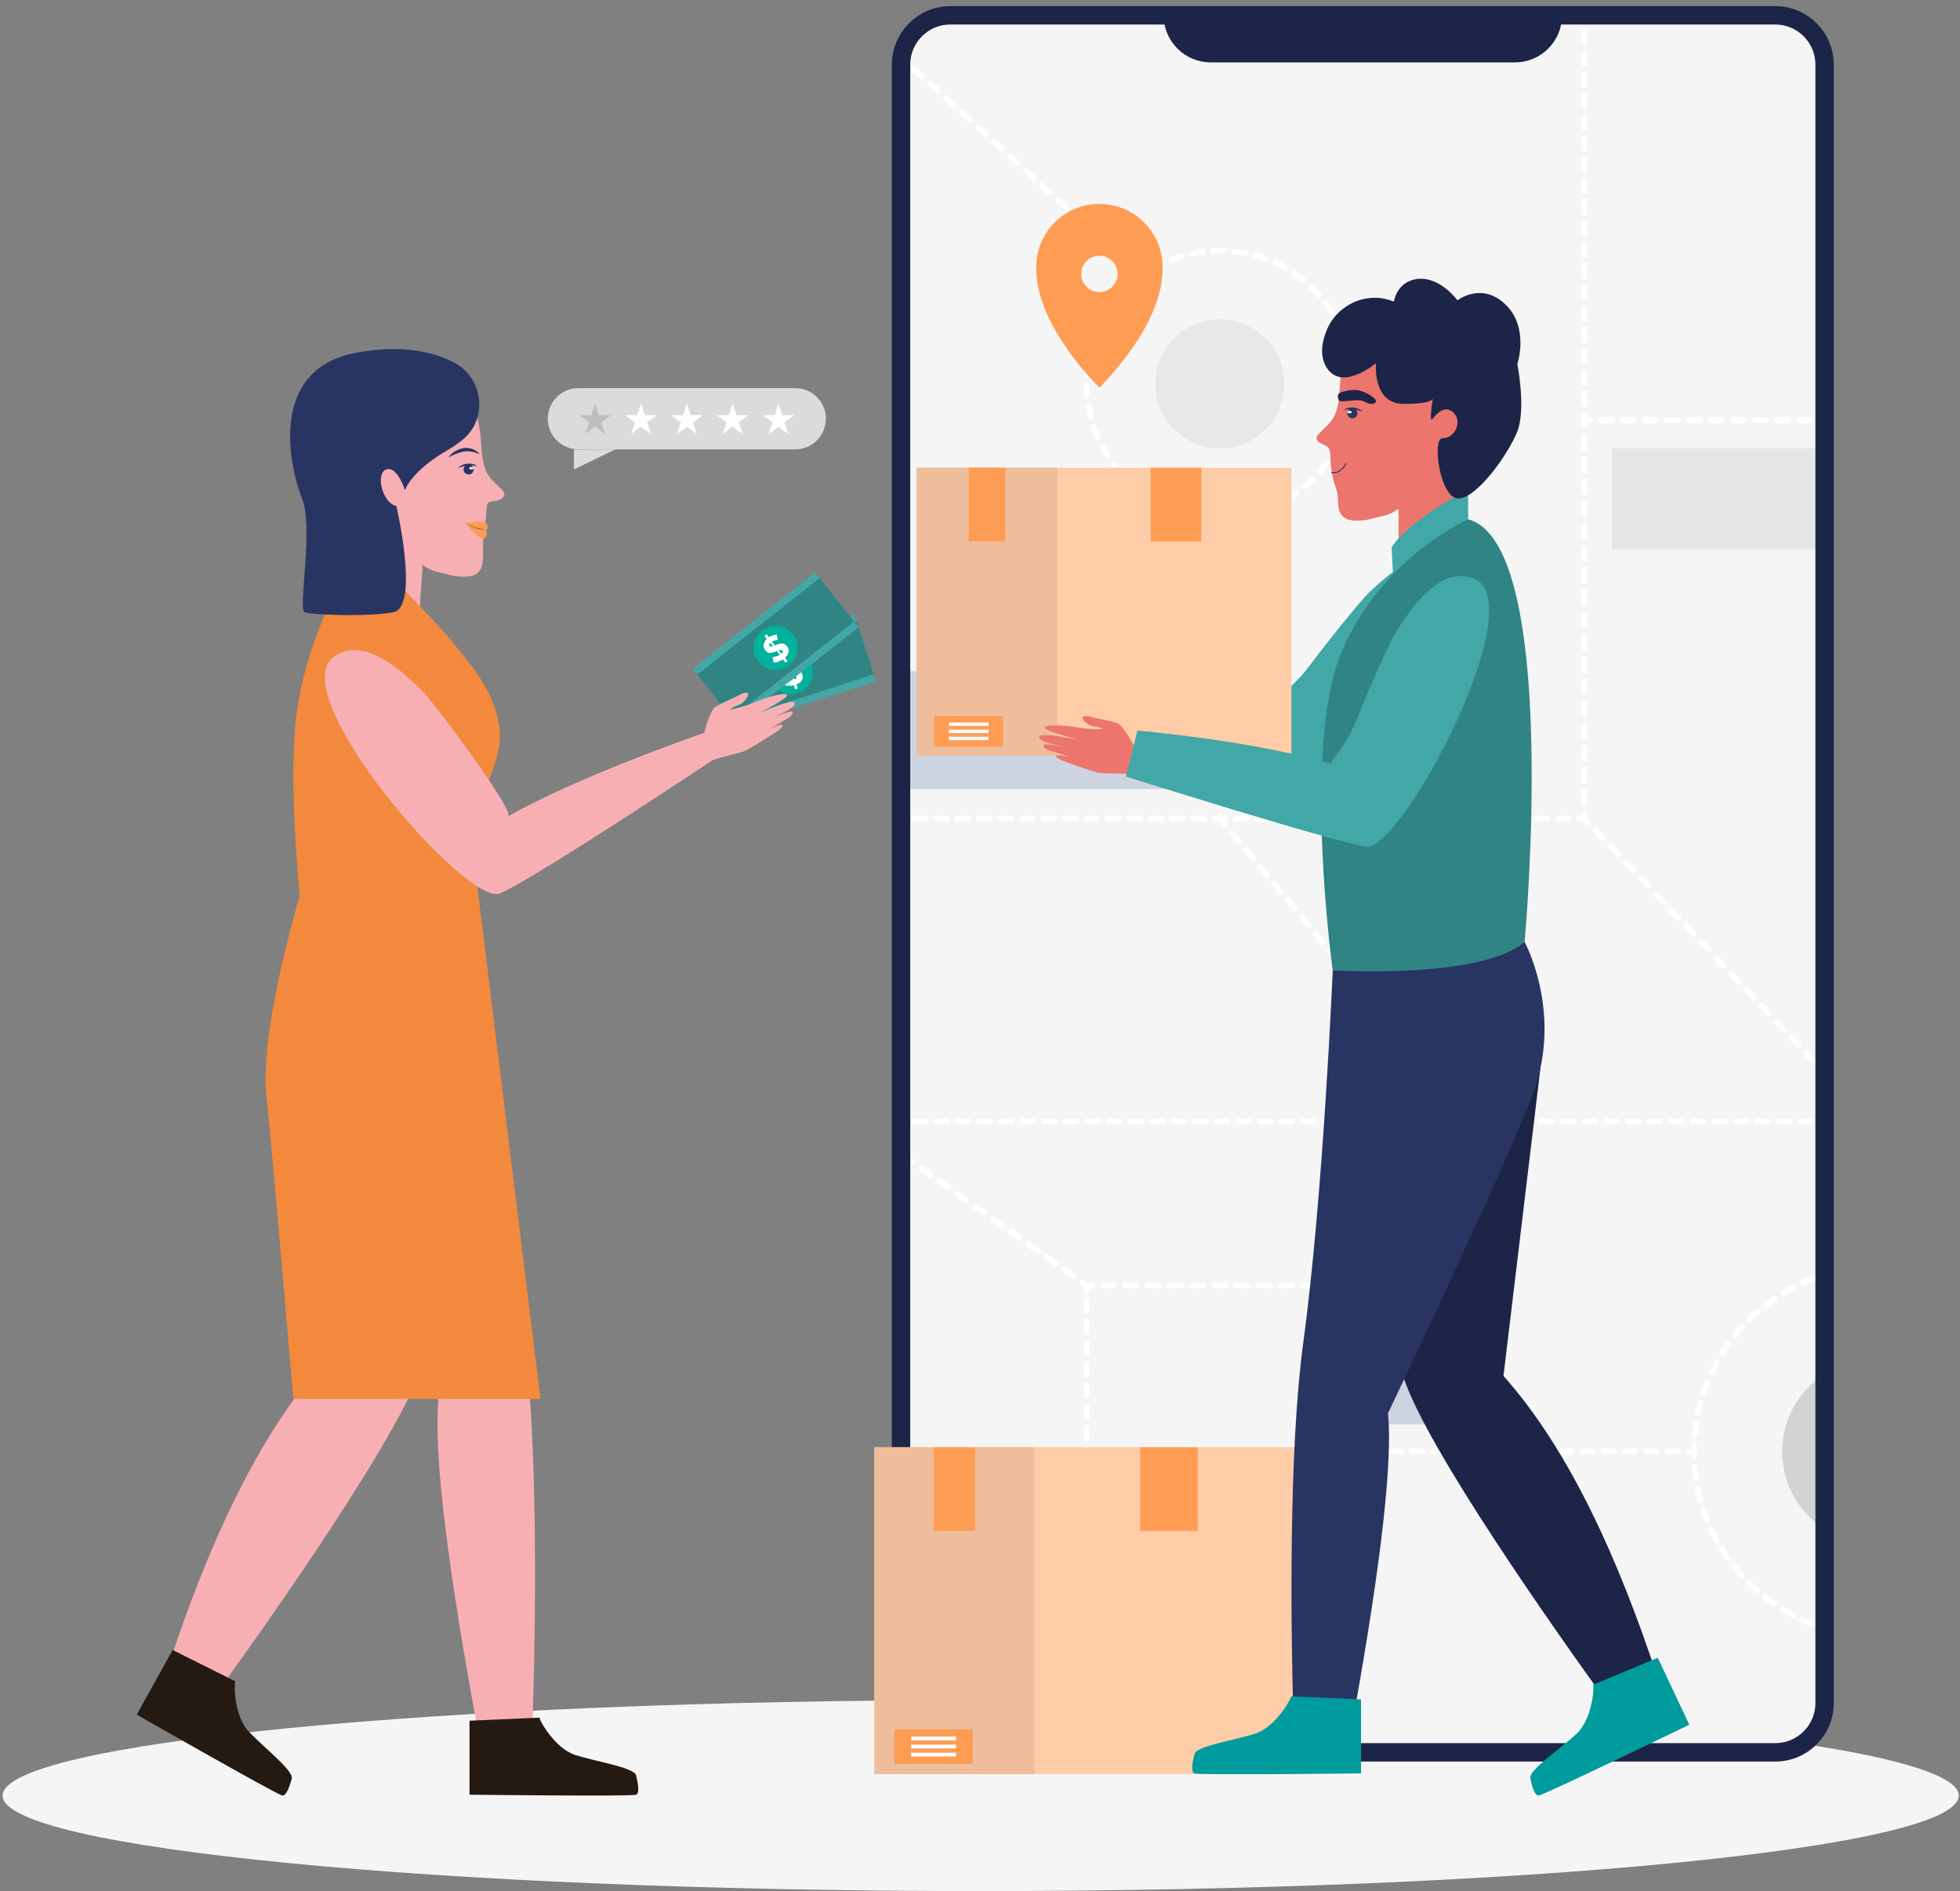 <svg width="256" height="247" viewBox="0 0 256 247" fill="none" xmlns="http://www.w3.org/2000/svg">
<rect x="0" y="0" width="256" height="247" fill="#808080" stroke="none"/>
<path d="M128.09 247C198.645 247 255.841 241.416 255.841 234.528C255.841 227.641 198.645 222.057 128.09 222.057C57.535 222.057 0.339 227.641 0.339 234.528C0.339 241.416 57.535 247 128.09 247Z" fill="#F5F5F5"/>
<mask id="mask0_295_15288" style="mask-type:luminance" maskUnits="userSpaceOnUse" x="117" y="2" width="122" height="227">
<path d="M124.134 228.879H231.871C235.428 228.879 238.317 225.995 238.317 222.432V8.447C238.317 4.889 235.434 2 231.871 2H124.134C120.576 2 117.687 4.883 117.687 8.447V222.438C117.687 225.995 120.57 228.879 124.134 228.879Z" fill="white"/>
</mask>
<g mask="url(#mask0_295_15288)">
<path d="M111.687 228.879L244.32 228.879L244.32 2L111.687 2L111.687 228.879Z" fill="#F5F5F5"/>
<path d="M242.18 54.893H208.381" stroke="white" stroke-width="0.764" stroke-linecap="round" stroke-linejoin="round" stroke-dasharray="1.44 1.44"/>
<path d="M207.666 54.893H206.957V54.189" stroke="white" stroke-width="0.764" stroke-linecap="round" stroke-linejoin="round"/>
<path d="M206.957 52.8V3.401" stroke="white" stroke-width="0.764" stroke-linecap="round" stroke-linejoin="round" stroke-dasharray="1.39 1.39"/>
<path d="M206.957 2.703V2" stroke="white" stroke-width="0.764" stroke-linecap="round" stroke-linejoin="round"/>
<path d="M206.957 54.893V55.596" stroke="white" stroke-width="0.764" stroke-linecap="round" stroke-linejoin="round"/>
<path d="M206.957 57.044V105.476" stroke="white" stroke-width="0.764" stroke-linecap="round" stroke-linejoin="round" stroke-dasharray="1.45 1.45"/>
<path d="M206.957 106.203V106.906H206.253" stroke="white" stroke-width="0.764" stroke-linecap="round" stroke-linejoin="round"/>
<path d="M204.853 106.906H113.092" stroke="white" stroke-width="0.764" stroke-linecap="round" stroke-linejoin="round" stroke-dasharray="1.4 1.4"/>
<path d="M175.397 56.786C179.072 47.914 174.859 37.742 165.986 34.066C157.113 30.391 146.941 34.604 143.266 43.477C139.591 52.35 143.804 62.522 152.677 66.197C161.549 69.872 171.722 65.659 175.397 56.786Z" stroke="white" stroke-width="0.764" stroke-linecap="round" stroke-linejoin="round" stroke-dasharray="1.4 1.4"/>
<path d="M167.105 53.377C168.896 49.085 166.868 44.153 162.575 42.362C158.283 40.571 153.351 42.598 151.56 46.891C149.768 51.184 151.796 56.115 156.089 57.907C160.382 59.698 165.313 57.67 167.105 53.377Z" fill="#E8E8E8"/>
<path d="M242.209 213.512C230.376 211.941 221.245 201.838 221.245 189.577C221.245 177.076 230.739 166.82 242.912 165.56" stroke="white" stroke-width="0.764" stroke-linecap="round" stroke-linejoin="round" stroke-dasharray="1.42 1.42"/>
<path d="M244.319 177.522V201.644C237.902 201.357 232.779 196.077 232.779 189.583C232.785 183.089 237.902 177.809 244.319 177.522Z" fill="#D3D3D3"/>
<path d="M149.089 36.074L148.567 35.599" stroke="white" stroke-width="0.764" stroke-linecap="round" stroke-linejoin="round"/>
<path d="M147.53 34.656L112.723 2.949" stroke="white" stroke-width="0.764" stroke-linecap="round" stroke-linejoin="round" stroke-dasharray="1.41 1.41"/>
<path d="M206.957 106.906L207.443 107.416" stroke="white" stroke-width="0.764" stroke-linecap="round" stroke-linejoin="round"/>
<path d="M208.428 108.459L243.346 145.434" stroke="white" stroke-width="0.764" stroke-linecap="round" stroke-linejoin="round" stroke-dasharray="1.43 1.43"/>
<path d="M242.209 146.466H178.116" stroke="white" stroke-width="0.764" stroke-linecap="round" stroke-linejoin="round" stroke-dasharray="1.41 1.41"/>
<path d="M177.413 146.466H176.71V147.169" stroke="white" stroke-width="0.764" stroke-linecap="round" stroke-linejoin="round"/>
<path d="M176.71 148.587V227.466" stroke="white" stroke-width="0.764" stroke-linecap="round" stroke-linejoin="round" stroke-dasharray="1.42 1.42"/>
<path d="M176.71 228.176V228.879" stroke="white" stroke-width="0.764" stroke-linecap="round" stroke-linejoin="round"/>
<path d="M221.245 189.583H220.542" stroke="white" stroke-width="0.764" stroke-linecap="round" stroke-linejoin="round"/>
<path d="M219.147 189.583H178.111" stroke="white" stroke-width="0.764" stroke-linecap="round" stroke-linejoin="round" stroke-dasharray="1.39 1.39"/>
<path d="M177.413 189.583H176.71" stroke="white" stroke-width="0.764" stroke-linecap="round" stroke-linejoin="round"/>
<path d="M141.933 228.879V228.175" stroke="white" stroke-width="0.764" stroke-linecap="round" stroke-linejoin="round"/>
<path d="M141.933 226.787V169.287" stroke="white" stroke-width="0.764" stroke-linecap="round" stroke-linejoin="round" stroke-dasharray="1.39 1.39"/>
<path d="M141.933 168.596V167.893H142.636" stroke="white" stroke-width="0.764" stroke-linecap="round" stroke-linejoin="round"/>
<path d="M144.09 167.893H175.28" stroke="white" stroke-width="0.764" stroke-linecap="round" stroke-linejoin="round" stroke-dasharray="1.45 1.45"/>
<path d="M176.007 167.893H176.71" stroke="white" stroke-width="0.764" stroke-linecap="round" stroke-linejoin="round"/>
<path d="M141.933 167.893L141.358 167.488" stroke="white" stroke-width="0.764" stroke-linecap="round" stroke-linejoin="round"/>
<path d="M140.198 166.662L112.84 147.286" stroke="white" stroke-width="0.764" stroke-linecap="round" stroke-linejoin="round" stroke-dasharray="1.43 1.43"/>
<path d="M113.801 146.466H175.297" stroke="white" stroke-width="0.764" stroke-linecap="round" stroke-linejoin="round" stroke-dasharray="1.41 1.41"/>
<path d="M176.007 146.466H176.71" stroke="white" stroke-width="0.764" stroke-linecap="round" stroke-linejoin="round"/>
<path d="M192.305 146.466L191.86 145.927" stroke="white" stroke-width="0.764" stroke-linecap="round" stroke-linejoin="round"/>
<path d="M190.946 144.831L159.321 106.906V68.935" stroke="white" stroke-width="0.764" stroke-linecap="round" stroke-linejoin="round" stroke-dasharray="1.42 1.42"/>
<path d="M159.321 68.226V67.522" stroke="white" stroke-width="0.764" stroke-linecap="round" stroke-linejoin="round"/>
<path d="M114.381 103.058H155.312V87.674H114.381V103.058Z" fill="#CDD4E0"/>
<path d="M210.519 71.743H241.575V58.556H210.519V71.743Z" fill="#E6E6E6"/>
<path d="M181.413 186.023H196.247V150.583H181.413V186.023Z" fill="#CDD4E0"/>
<path d="M145.421 225.584H173.992V213.704H145.421V225.584Z" fill="#CDD4E0"/>
</g>
<path d="M124.134 228.879H231.871C235.428 228.879 238.317 225.995 238.317 222.432V8.447C238.317 4.889 235.434 2 231.871 2H124.134C120.576 2 117.687 4.883 117.687 8.447V222.438C117.687 225.995 120.57 228.879 124.134 228.879Z" stroke="#1C2547" stroke-width="2.404" stroke-miterlimit="10"/>
<path d="M158.132 8.148H197.873C201.266 8.148 204.021 5.393 204.021 2H151.99C151.984 5.393 154.738 8.148 158.132 8.148Z" fill="#1C2547"/>
<path d="M169.818 189.02H114.2V231.733H169.818V189.02Z" fill="#FFCCA8"/>
<path d="M135.111 189.02H114.2V231.733H135.111V189.02Z" fill="#EEBE9C"/>
<path d="M148.939 199.957H156.441V189.026H148.939V199.957Z" fill="#FF9C54"/>
<path d="M121.94 199.957H127.367V189.026H121.94V199.957Z" fill="#FF9C54"/>
<path d="M116.818 230.39H127.068V225.848H116.818V230.39Z" fill="#FF9C54"/>
<path d="M119.004 227.311H124.876V226.813H119.004V227.311Z" fill="white"/>
<path d="M119.004 228.369H124.876V227.87H119.004V228.369Z" fill="white"/>
<path d="M119.004 229.426H124.876V228.928H119.004V229.426Z" fill="white"/>
<path d="M135.345 34.884C135.345 34.914 135.345 34.943 135.351 34.972C135.269 41.407 141.095 48.041 143.216 50.239C143.357 50.392 143.486 50.521 143.597 50.626C143.703 50.521 143.831 50.392 143.978 50.239C146.111 48.03 151.978 41.349 151.849 34.884C151.849 30.331 148.157 26.638 143.597 26.638C139.037 26.633 135.345 30.325 135.345 34.884ZM141.223 35.775C141.223 34.462 142.284 33.401 143.597 33.401C144.91 33.401 145.971 34.462 145.971 35.775C145.971 37.088 144.91 38.149 143.597 38.149C142.284 38.149 141.223 37.088 141.223 35.775Z" fill="#FF9C54"/>
<path d="M111.597 80.291L92.221 86.559L95.034 95.252L114.41 88.984L111.597 80.291Z" fill="#41A7A7"/>
<path d="M111.892 81.2L92.516 87.468L94.74 94.343L114.116 88.075L111.892 81.2Z" fill="#318484"/>
<path d="M106.065 86.892C106.557 88.404 105.725 90.027 104.213 90.52C102.701 91.012 101.077 90.18 100.585 88.668C100.093 87.156 100.925 85.532 102.437 85.04C103.949 84.548 105.578 85.38 106.065 86.892Z" fill="#00B29B"/>
<path d="M103.566 89.115L103.896 89.013L104.189 89.918L103.86 90.024L103.566 89.115ZM103.594 89.016L102.846 86.707L103.054 86.58L103.822 88.952L103.594 89.016ZM102.494 85.801L102.822 85.695L103.082 86.496L102.77 86.656L102.494 85.801ZM103.94 86.89C103.926 86.878 103.888 86.865 103.824 86.853C103.759 86.837 103.68 86.825 103.588 86.815C103.495 86.805 103.396 86.802 103.291 86.806C103.187 86.81 103.086 86.828 102.99 86.859C102.864 86.9 102.774 86.954 102.719 87.021C102.667 87.085 102.655 87.161 102.684 87.251C102.708 87.323 102.752 87.372 102.816 87.398C102.881 87.423 102.968 87.436 103.078 87.437C103.187 87.435 103.32 87.432 103.477 87.427C103.699 87.415 103.898 87.424 104.073 87.454C104.247 87.48 104.393 87.541 104.51 87.636C104.63 87.729 104.722 87.875 104.786 88.073C104.844 88.254 104.86 88.417 104.835 88.565C104.812 88.708 104.756 88.837 104.667 88.952C104.577 89.064 104.466 89.162 104.334 89.244C104.2 89.324 104.057 89.388 103.904 89.438C103.748 89.489 103.583 89.525 103.408 89.549C103.235 89.568 103.064 89.574 102.896 89.565C102.726 89.554 102.565 89.526 102.412 89.483L102.528 88.734C102.547 88.745 102.596 88.76 102.672 88.782C102.751 88.8 102.846 88.816 102.956 88.829C103.069 88.839 103.191 88.841 103.321 88.836C103.452 88.83 103.579 88.807 103.702 88.767C103.837 88.724 103.929 88.671 103.979 88.608C104.028 88.546 104.041 88.477 104.017 88.402C103.99 88.321 103.935 88.269 103.852 88.246C103.771 88.223 103.667 88.212 103.538 88.214C103.412 88.215 103.267 88.217 103.102 88.22C102.888 88.223 102.704 88.208 102.551 88.175C102.4 88.141 102.276 88.08 102.178 87.992C102.083 87.903 102.009 87.778 101.957 87.616C101.884 87.391 101.875 87.185 101.931 86.998C101.988 86.807 102.095 86.643 102.25 86.507C102.403 86.367 102.587 86.263 102.8 86.194C102.953 86.145 103.105 86.116 103.254 86.107C103.404 86.098 103.549 86.101 103.69 86.115C103.83 86.129 103.956 86.149 104.066 86.172L103.94 86.89Z" fill="white"/>
<path d="M106.487 74.749L90.483 87.346L96.134 94.525L112.138 81.929L106.487 74.749Z" fill="#41A7A7"/>
<path d="M107.078 75.5L91.074 88.096L95.543 93.775L111.547 81.178L107.078 75.5Z" fill="#318484"/>
<path d="M103.568 82.854C104.553 84.102 104.336 85.913 103.088 86.898C101.839 87.882 100.029 87.666 99.044 86.417C98.059 85.169 98.276 83.358 99.525 82.373C100.773 81.383 102.584 81.6 103.568 82.854Z" fill="#00B29B"/>
<path d="M102.008 85.805L102.282 85.596L102.87 86.343L102.599 86.557L102.008 85.805ZM101.999 85.704L100.498 83.796L100.649 83.605L102.191 85.565L101.999 85.704ZM99.853 83.069L100.125 82.855L100.646 83.517L100.409 83.775L99.853 83.069ZM101.588 83.589C101.57 83.582 101.53 83.584 101.466 83.594C101.399 83.602 101.321 83.618 101.231 83.641C101.14 83.663 101.047 83.695 100.95 83.735C100.853 83.775 100.765 83.826 100.686 83.889C100.582 83.971 100.516 84.053 100.488 84.135C100.461 84.213 100.476 84.289 100.535 84.363C100.582 84.422 100.64 84.453 100.709 84.454C100.779 84.456 100.865 84.438 100.968 84.401C101.07 84.362 101.194 84.312 101.34 84.253C101.544 84.165 101.733 84.105 101.907 84.072C102.08 84.036 102.238 84.042 102.38 84.091C102.525 84.137 102.662 84.242 102.791 84.406C102.908 84.555 102.98 84.703 103.008 84.85C103.036 84.992 103.028 85.133 102.984 85.272C102.939 85.408 102.868 85.537 102.773 85.661C102.675 85.782 102.563 85.892 102.437 85.992C102.308 86.093 102.166 86.185 102.01 86.267C101.854 86.346 101.696 86.41 101.535 86.46C101.372 86.508 101.211 86.539 101.053 86.551L100.902 85.809C100.924 85.811 100.975 85.809 101.054 85.803C101.134 85.793 101.228 85.775 101.337 85.749C101.446 85.719 101.561 85.679 101.681 85.629C101.802 85.578 101.913 85.512 102.015 85.432C102.126 85.344 102.195 85.263 102.219 85.187C102.244 85.111 102.232 85.043 102.183 84.981C102.131 84.914 102.061 84.884 101.975 84.892C101.891 84.897 101.789 84.924 101.669 84.97C101.551 85.014 101.416 85.067 101.263 85.127C101.063 85.204 100.885 85.254 100.729 85.276C100.576 85.296 100.439 85.282 100.317 85.233C100.197 85.183 100.084 85.091 99.979 84.957C99.832 84.771 99.753 84.581 99.74 84.386C99.728 84.187 99.771 83.997 99.869 83.815C99.965 83.631 100.101 83.47 100.277 83.331C100.403 83.232 100.535 83.152 100.673 83.092C100.81 83.032 100.947 82.984 101.084 82.949C101.221 82.914 101.345 82.888 101.457 82.872L101.588 83.589Z" fill="white"/>
<path d="M68.34 173.636C65.726 154.413 62.632 121.347 62.632 121.347H39.423C39.423 121.347 35.426 128.679 37.354 137.757L42.189 178.02C33.381 187.913 27.028 202.418 22.187 217.023C21.63 218.711 21.085 220.398 20.564 222.08L25.838 224.53C25.838 224.53 27.016 222.936 28.897 220.322C35.743 210.828 51.947 187.813 55.159 178.442C56.448 181.167 57.257 182.867 57.257 182.867C56.706 189.067 58.013 201.527 61.647 221.828C62.004 223.839 62.385 225.919 62.796 228.082H69.447C69.447 228.082 69.547 225.696 69.653 221.828C69.957 210.834 70.274 187.86 68.34 173.636Z" fill="#F8AFB4"/>
<path d="M46.966 72.58C46.948 72.551 46.931 72.516 46.919 72.486C46.796 72.176 46.96 71.836 47.001 71.508C47.124 70.517 46.163 69.779 45.407 69.134C43.543 67.546 42.365 65.29 41.568 62.974C40.847 60.876 40.402 58.62 40.812 56.44C41.246 54.148 42.617 52.091 44.44 50.638C46.263 49.184 48.501 48.311 50.799 47.93C54.133 47.379 57.89 47.977 60.205 50.444C61.94 52.296 62.608 54.91 62.807 57.436C62.936 59.042 62.925 60.753 63.809 62.095C64.296 62.828 65.005 63.379 65.609 64.024C65.72 64.141 65.826 64.264 65.867 64.422C65.96 64.803 65.585 65.131 65.228 65.29C64.87 65.448 63.856 65.424 63.675 65.77C63.475 66.151 63.552 67.499 63.446 67.88C63.059 69.228 63.341 68.911 63.188 69.896C63.036 70.892 63.1 71.349 63.1 72.41C63.094 73.618 62.977 74.69 61.858 75.153C61.242 75.411 59.602 75.346 58.969 75.153C57.234 74.631 56.66 74.825 55.171 73.787C55.171 75.317 54.86 77.808 54.86 79.338C52.258 77.527 49.967 74.749 47.37 72.938C47.212 72.844 47.06 72.733 46.966 72.58Z" fill="#F8AFB4"/>
<path d="M62.345 60.9C61.911 60.783 61.489 60.748 61.067 60.8C60.645 60.841 60.235 60.976 59.801 61.111C59.971 60.959 60.164 60.835 60.37 60.742C60.581 60.642 60.803 60.595 61.032 60.554C61.495 60.519 61.993 60.589 62.345 60.9Z" fill="#283563"/>
<path d="M60.545 61.316C60.545 61.679 60.838 61.972 61.202 61.972C61.565 61.972 61.858 61.679 61.858 61.316C61.858 60.953 61.565 60.66 61.202 60.66C60.838 60.66 60.545 60.953 60.545 61.316Z" fill="#283563"/>
<path d="M61.278 61.158C61.278 61.246 61.407 61.316 61.565 61.316C61.723 61.316 61.852 61.246 61.852 61.158C61.852 61.07 61.723 60.999 61.565 60.999C61.407 60.999 61.278 61.07 61.278 61.158Z" fill="white"/>
<path d="M62.673 59.347C61.975 59.024 61.272 58.866 60.598 58.983C60.252 59.042 59.906 59.148 59.572 59.276C59.238 59.411 58.898 59.564 58.564 59.751C59.004 59.106 59.736 58.679 60.522 58.532C61.342 58.392 62.198 58.731 62.673 59.347Z" fill="#283563"/>
<path d="M62.995 68.144C62.262 68.091 60.827 68.308 60.827 68.308C60.827 68.308 62.555 70.617 63.171 70.347C63.786 70.072 63.499 69.24 63.499 69.24C63.622 69.146 63.692 68.988 63.681 68.73C63.669 68.736 63.728 68.202 62.995 68.144Z" fill="#FF9C54"/>
<path d="M63.487 69.246C63.013 69.216 62.544 69.111 62.087 68.958C61.635 68.806 61.196 68.607 60.815 68.314L60.821 68.308C61.207 68.583 61.653 68.771 62.104 68.911C62.555 69.046 63.018 69.146 63.487 69.24V69.246Z" fill="#283563"/>
<path d="M62.297 115.404C62.169 112.708 62.086 110.124 62.122 108.266C62.204 103.806 65.585 100.002 65.263 95.525C64.9 90.408 61.184 86.388 58.078 82.643C57.193 81.582 47.159 71.092 47.042 71.279C47.042 71.285 40.349 81.629 38.784 92.852C37.87 99.422 38.474 109.655 39.136 117.028C39.136 117.028 33.908 134.463 34.787 142.973C35.666 151.483 38.321 182.708 38.321 182.708H70.596L62.297 115.404Z" fill="#F3893C"/>
<path d="M51.772 66.098C49.902 65.659 49.017 61.808 50.453 61.316C51.883 60.824 52.903 64.035 52.903 64.035C52.903 64.035 53.583 61.586 58.564 58.725C59.385 58.257 60.059 57.764 60.621 57.266C63.809 54.435 63.013 49.208 59.203 47.291C56.63 45.996 52.516 44.935 46.491 46.072C34.823 48.276 37.905 61.263 39.447 65.114C40.988 68.964 38.896 79.642 39.775 79.976C40.654 80.305 47.81 80.598 51.332 79.976C54.854 79.355 51.772 66.098 51.772 66.098Z" fill="#283563"/>
<path d="M100.644 93.913C100.966 93.761 101.353 93.573 101.611 93.433C102.126 93.151 104.037 92.372 103.773 91.774C103.51 91.17 98.704 93.356 98.704 93.356C98.704 93.356 103.041 91.211 102.8 90.766C102.56 90.315 99.63 91.246 98.51 91.756C97.391 92.266 95.381 92.688 95.381 92.688C95.381 92.688 95.908 92.196 96.448 92.09C96.987 91.985 97.901 90.948 97.684 90.578C97.467 90.209 96.43 90.86 96.125 91.006C95.82 91.153 94.291 91.809 93.505 92.272C92.72 92.741 92.005 95.613 92.005 95.613C91.987 95.636 91.976 95.677 91.964 95.724C90.997 96.058 75.402 101.479 66.359 106.619C66.787 106.373 65.058 103.589 62.831 100.389C59.918 96.193 56.161 91.282 55.311 90.426C52.721 87.806 47.698 83.041 43.707 85.696C36.663 90.385 60.938 118.458 65.275 116.694C69.131 115.123 88.717 102.183 93.048 99.311C93.494 99.024 96.893 98.338 97.42 98.027C97.948 97.717 98.493 97.441 99.542 96.773C100.591 96.105 102.343 95.115 102.203 94.751C102.056 94.388 100.38 95.314 100.38 95.314C100.38 95.314 100.966 94.939 102.044 94.323C103.123 93.708 103.685 93.304 103.474 92.981C103.31 92.741 101.581 93.485 100.644 93.913Z" fill="#F8AFB4"/>
<path d="M70.496 224.348C70.25 224.348 72.366 228.328 75.126 229.219C77.887 230.11 82.839 230.842 83.085 231.897C83.331 232.952 83.572 234.171 83.085 234.411C82.599 234.657 61.325 234.411 61.325 234.411V224.747L70.496 224.348Z" fill="#251A12"/>
<path d="M30.767 219.613C30.556 219.496 30.468 223.997 32.449 226.118C34.43 228.24 38.403 231.282 38.104 232.325C37.806 233.368 37.425 234.552 36.88 234.523C36.334 234.499 17.856 223.956 17.856 223.956L22.55 215.511L30.767 219.613Z" fill="#251A12"/>
<path d="M142.05 82.655C142.05 82.655 141.44 79.76 140.667 79.267C139.893 78.775 138.393 78.06 138.094 77.908C137.795 77.755 136.781 77.07 136.552 77.427C136.324 77.784 137.197 78.857 137.73 78.98C138.264 79.103 138.774 79.613 138.774 79.613C138.774 79.613 136.781 79.121 135.679 78.576C134.577 78.031 131.688 76.993 131.43 77.433C131.172 77.872 135.433 80.17 135.433 80.17C135.433 80.17 130.703 77.814 130.422 78.406C130.141 78.998 132.016 79.842 132.526 80.141C133.036 80.439 134.062 80.955 134.062 80.955C134.062 80.955 130.914 79.302 130.686 79.613C130.457 79.93 131.008 80.352 132.069 81.008C133.13 81.664 133.698 82.057 133.698 82.057C133.698 82.057 132.057 81.072 131.899 81.43C131.741 81.787 133.458 82.842 134.484 83.546C135.509 84.249 136.043 84.548 136.558 84.876C137.074 85.204 140.444 86.007 140.878 86.312C141.311 86.617 142.343 83.124 142.05 82.655Z" fill="#EC756E"/>
<path d="M170.949 87.079C174.008 82.989 177.935 78.218 178.814 77.386C181.492 74.86 186.685 70.271 190.576 73.067C197.451 78.001 172.203 105.201 167.931 103.284C163.658 101.368 140.028 86.347 140.028 86.347L143.029 80.938C143.029 80.938 157.258 86.072 166.395 91.704C165.979 91.446 168.616 90.203 170.949 87.079Z" fill="#41A7A7"/>
<path d="M196.372 179.713L201.207 139.433C201.207 139.433 179.3 168.18 183.397 180.135C186.608 189.513 202.813 212.522 209.659 222.016C211.985 221.236 214.435 220.293 216.369 218.716C211.534 204.112 205.181 189.606 196.372 179.713Z" fill="#1C2547"/>
<path d="M209.659 222.016C211.54 224.63 212.718 226.224 212.718 226.224L217.993 223.774C217.471 222.092 216.932 220.404 216.369 218.716C214.435 220.293 211.985 221.242 209.659 222.016Z" fill="#F8AFB4"/>
<path d="M190.869 65.249C190.887 65.219 190.904 65.184 190.916 65.155C191.039 64.844 190.875 64.504 190.834 64.176C190.711 63.185 191.672 62.447 192.428 61.802C194.292 60.214 195.47 57.958 196.267 55.643C196.988 53.545 197.433 51.288 197.023 49.108C196.589 46.817 195.218 44.76 193.395 43.306C191.573 41.853 189.334 40.979 187.036 40.598C183.702 40.047 179.945 40.645 177.63 43.113C175.895 44.965 175.227 47.578 175.028 50.105C174.899 51.71 174.911 53.422 174.026 54.764C173.539 55.496 172.83 56.047 172.226 56.692C172.115 56.809 172.01 56.932 171.969 57.09C171.875 57.471 172.25 57.8 172.607 57.958C172.965 58.116 173.387 58.245 173.569 58.591C173.768 58.972 173.791 59.628 173.785 60.027C173.78 60.9 173.92 61.345 174.073 62.33C174.225 63.326 174.735 64.018 174.741 65.084C174.747 66.292 174.864 67.364 175.983 67.827C176.598 68.085 178.24 68.021 178.872 67.827C180.607 67.306 181.182 67.499 182.67 66.462C182.67 67.991 182.67 69.521 182.67 71.056C185.272 69.246 187.869 67.429 190.471 65.618C190.617 65.512 190.776 65.401 190.869 65.249Z" fill="#EC756E"/>
<path d="M169.109 229.775H175.76C176.165 227.613 176.546 225.532 176.909 223.522C174.243 223.522 171.576 223.522 168.903 223.522C169.009 227.384 169.109 229.775 169.109 229.775Z" fill="#F8AFB4"/>
<path d="M199.139 123.041L174.072 126.733C174.072 126.733 172.842 156.107 170.228 175.33C168.294 189.554 168.61 212.527 168.909 223.522C171.576 223.522 174.242 223.522 176.915 223.522C180.548 203.215 181.855 190.755 181.305 184.56C181.305 184.56 198.599 148.277 200.68 141.496C203.751 131.498 199.139 123.041 199.139 123.041Z" fill="#283563"/>
<path d="M191.754 67.827V63.906C191.754 63.906 183.754 68.138 181.756 71.519L181.949 75.024L191.754 67.827Z" fill="#41A7A7"/>
<path d="M191.754 67.827C191.754 67.827 180.22 72.903 175.145 85.362C170.07 97.822 174.067 126.733 174.067 126.733C174.067 126.733 193.29 127.964 199.133 123.041C199.139 123.041 203.903 71.056 191.754 67.827Z" fill="#318484"/>
<path d="M175.239 51.224C175.239 51.224 176.493 50.773 177.524 51.001C178.556 51.224 179.81 52.08 179.722 52.437C179.634 52.794 179.007 52.929 178.151 52.437C177.302 51.945 175.057 52.736 174.852 52.249C174.653 51.757 174.676 51.376 175.239 51.224Z" fill="#1C2547"/>
<path d="M175.491 53.568C175.842 53.258 176.34 53.187 176.798 53.222C177.026 53.263 177.255 53.31 177.46 53.41C177.671 53.504 177.864 53.627 178.028 53.779C177.595 53.644 177.19 53.51 176.762 53.468C176.346 53.416 175.924 53.451 175.491 53.568Z" fill="#283563"/>
<path d="M177.29 53.984C177.29 54.348 176.997 54.641 176.634 54.641C176.27 54.641 175.977 54.348 175.977 53.984C175.977 53.621 176.27 53.328 176.634 53.328C176.997 53.328 177.29 53.621 177.29 53.984Z" fill="#283563"/>
<path d="M176.552 53.826C176.552 53.914 176.423 53.984 176.264 53.984C176.106 53.984 175.977 53.914 175.977 53.826C175.977 53.738 176.106 53.668 176.264 53.668C176.423 53.668 176.552 53.738 176.552 53.826Z" fill="white"/>
<path d="M173.92 61.709C173.92 61.709 174.863 62.101 175.825 60.554" stroke="#283563" stroke-width="0.125" stroke-miterlimit="10" stroke-linecap="round" stroke-linejoin="round"/>
<path d="M168.593 221.559C168.839 221.559 166.723 225.538 163.963 226.429C161.202 227.32 156.25 228.052 156.004 229.107C155.758 230.162 155.518 231.381 156.004 231.627C156.49 231.874 177.765 231.627 177.765 231.627V221.963L168.593 221.559Z" fill="#009B9C"/>
<path d="M208.053 220.058C208.275 219.953 208.058 224.454 205.937 226.435C203.821 228.416 199.648 231.188 199.877 232.249C200.106 233.309 200.404 234.511 200.949 234.528C201.494 234.54 220.641 225.269 220.641 225.269L216.527 216.524L208.053 220.058Z" fill="#009B9C"/>
<path d="M181.809 39.297C178.427 38.061 174.676 39.778 173.293 43.101C172.666 44.607 172.32 46.447 173.258 47.983C175.233 51.224 179.722 47.432 179.722 47.432C179.722 47.432 179.201 52.754 183.344 52.754C187.306 52.754 187.159 52.015 187.159 52.015C187.159 52.015 186.573 55.426 187.124 54.705C187.675 53.984 188.83 52.777 189.932 53.984C191.033 55.192 189.879 57.337 188.443 57.225C187.013 57.114 187.997 64.873 190.365 65.096C192.733 65.319 197.029 59.318 198.183 56.346C199.338 53.375 198.183 47.538 198.183 47.538C198.183 47.538 199.777 42.802 196.642 39.778C193.507 36.754 190.365 39.227 190.365 39.227C190.365 39.227 188.162 36.197 185.302 36.42C182.442 36.642 182.055 39.391 182.055 39.391C182.055 39.391 181.973 39.356 181.809 39.297Z" fill="#1C2547"/>
<path d="M168.68 61.093H119.703V98.707H168.68V61.093Z" fill="#FFCCA8"/>
<path d="M138.117 61.093H119.703V98.707H138.117V79.9V61.093Z" fill="#EEBE9C"/>
<path d="M150.3 70.716H156.905V61.087H150.3V70.716Z" fill="#FF9C54"/>
<path d="M126.522 70.716H131.299V61.087H126.522V70.716Z" fill="#FF9C54"/>
<path d="M122.007 97.523H131.032V93.521H122.007V97.523Z" fill="#FF9C54"/>
<path d="M123.935 94.813H129.11V94.374H123.935V94.813Z" fill="white"/>
<path d="M123.935 95.742H129.11V95.302H123.935V95.742Z" fill="white"/>
<path d="M123.935 96.67H129.11V96.231H123.935V96.67Z" fill="white"/>
<path d="M148.063 97.336C148.063 97.336 146.727 94.698 145.853 94.417C144.98 94.136 143.345 93.843 143.017 93.767C142.689 93.696 141.534 93.292 141.405 93.702C141.276 94.106 142.396 94.915 142.946 94.898C143.497 94.88 144.119 95.238 144.119 95.238C144.119 95.238 142.067 95.279 140.86 95.032C139.659 94.786 136.593 94.534 136.459 95.027C136.324 95.519 141.03 96.632 141.03 96.632C141.03 96.632 135.855 95.578 135.732 96.222C135.609 96.867 137.643 97.195 138.211 97.353C138.779 97.511 139.905 97.746 139.905 97.746C139.905 97.746 136.435 96.961 136.3 97.324C136.166 97.687 136.804 97.957 137.994 98.314C139.184 98.672 139.834 98.906 139.834 98.906C139.834 98.906 137.994 98.379 137.936 98.766C137.877 99.153 139.811 99.727 140.977 100.143C142.149 100.559 142.741 100.706 143.322 100.893C143.902 101.081 147.371 100.981 147.869 101.163C148.368 101.35 148.467 97.711 148.063 97.336Z" fill="#EC756E"/>
<path d="M177.12 94.147C179.019 89.406 181.58 83.78 182.219 82.754C184.153 79.619 187.986 73.852 192.463 75.546C200.381 78.535 183.01 111.337 178.386 110.587C173.762 109.837 147.061 101.426 147.061 101.426L148.561 95.425C148.561 95.425 163.635 96.709 173.914 99.791C173.446 99.645 175.673 97.764 177.12 94.147Z" fill="#41A7A7"/>
<path d="M75.543 58.69H103.873C106.083 58.69 107.87 56.903 107.87 54.693C107.87 52.484 106.083 50.696 103.873 50.696H75.543C73.333 50.696 71.546 52.484 71.546 54.693C71.546 56.897 73.339 58.69 75.543 58.69Z" fill="#DBDBDB"/>
<path d="M101.675 52.718L101.189 54.224H99.601L100.884 55.156L100.398 56.668L101.675 55.737L102.959 56.668L102.472 55.156L103.756 54.224H102.168L101.675 52.718Z" fill="white"/>
<path d="M95.692 52.718L95.205 54.224H93.617L94.9 55.156L94.414 56.668L95.692 55.737L96.975 56.668L96.489 55.156L97.766 54.224H96.184L95.692 52.718Z" fill="white"/>
<path d="M89.708 52.718L89.221 54.224H87.633L88.916 55.156L88.424 56.668L89.708 55.737L90.991 56.668L90.505 55.156L91.782 54.224H90.2L89.708 52.718Z" fill="white"/>
<path d="M83.724 52.718L83.237 54.224H81.649L82.933 55.156L82.441 56.668L83.724 55.737L85.007 56.668L84.515 55.156L85.799 54.224H84.216L83.724 52.718Z" fill="white"/>
<path d="M77.74 52.718L77.248 54.224H75.666L76.949 55.156L76.457 56.668L77.74 55.737L79.024 56.668L78.532 55.156L79.815 54.224H78.233L77.74 52.718Z" fill="#BEBEBE"/>
<path d="M80.389 58.69L74.957 61.316V58.725L80.389 58.69Z" fill="#DBDBDB"/>
</svg>

